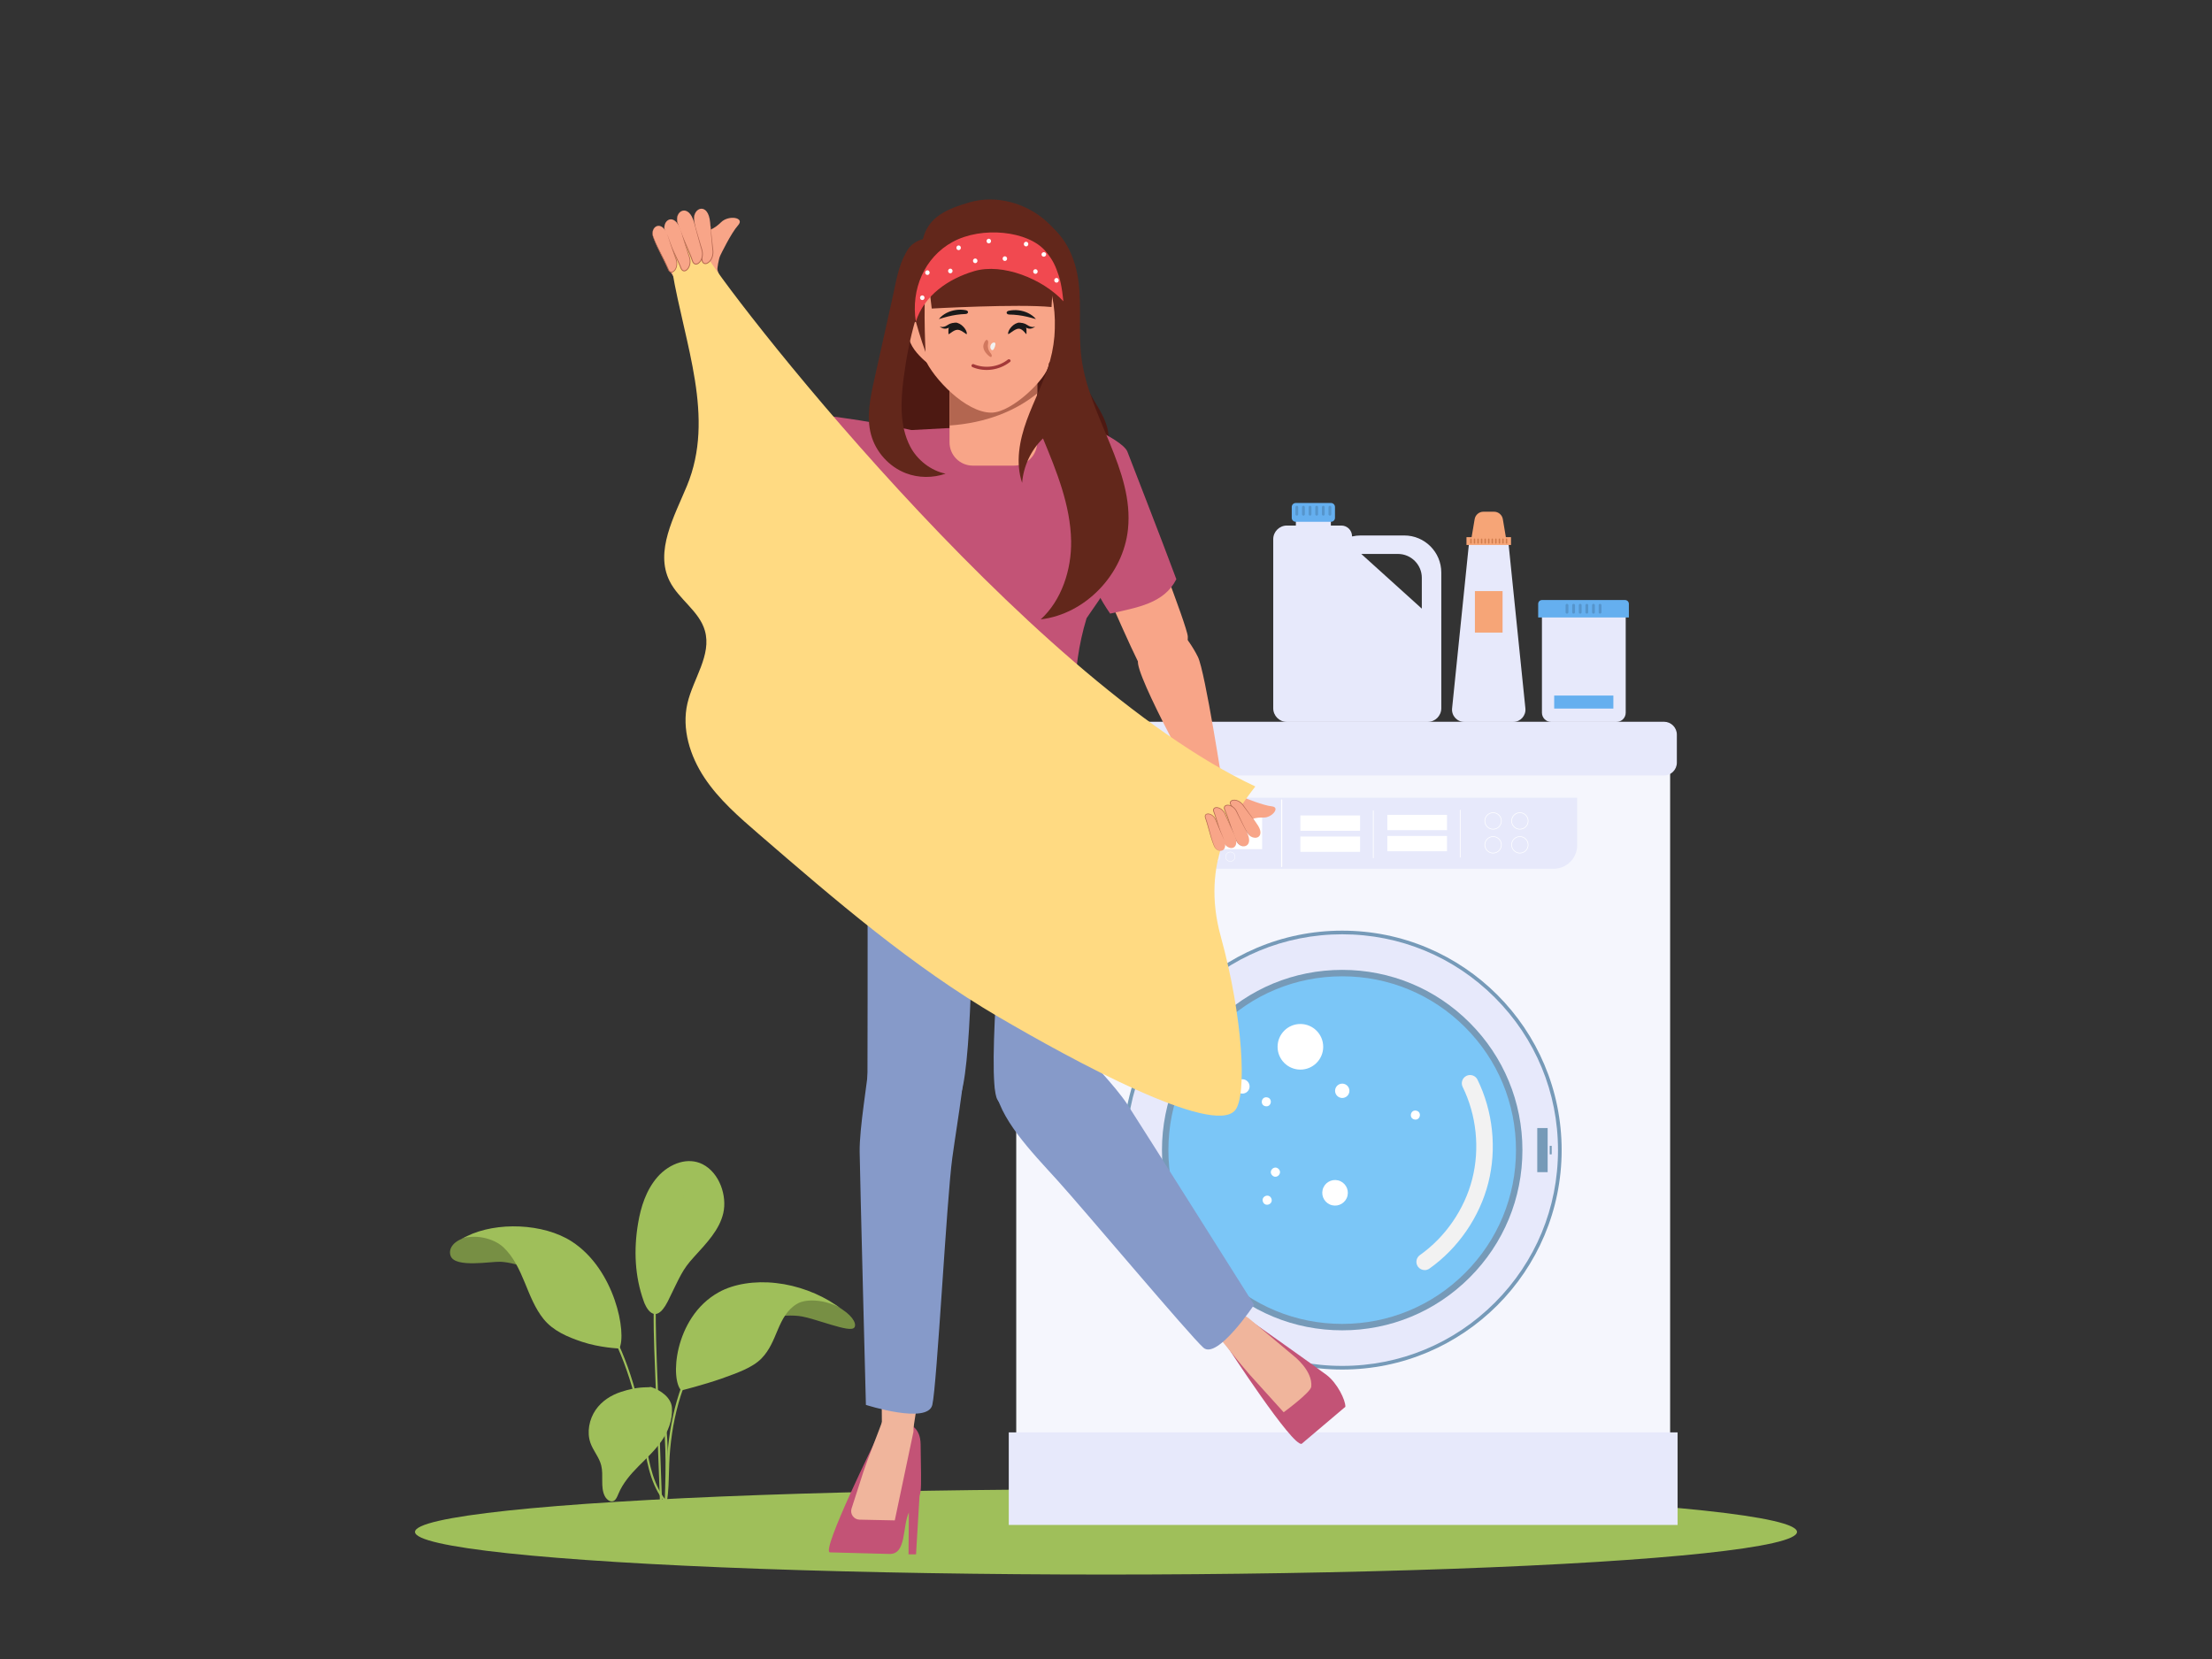 <?xml version="1.0" encoding="utf-8"?>
<!-- Generator: Adobe Illustrator 27.5.0, SVG Export Plug-In . SVG Version: 6.00 Build 0)  -->
<svg version="1.1" id="house_wife_laundry" xmlns="http://www.w3.org/2000/svg" xmlns:xlink="http://www.w3.org/1999/xlink" x="0px"
	 y="0px" viewBox="0 0 4000 3000" style="enable-background:new 0 0 4000 3000;" xml:space="preserve">
<rect x="0" y="0" width="4000" height="3000" fill="#333333" stroke="none"/>
<g>
	<ellipse style="fill:#9FBF5A;" cx="2000" cy="2770.199" rx="1249.546" ry="77.076"/>
	<g>
		<g id="laundry_1_">
			<rect x="1837.682" y="1357.365" style="fill:#F5F6FD;" width="1182.448" height="1376.823"/>
			<g>
				<g>
					<g>
						<circle style="fill:#769AB8;" cx="2427.107" cy="2079.747" r="396.849"/>
						<path style="fill:#E7E9FB;" d="M2427.107,2469.99c-104.238,0-202.237-40.592-275.944-114.299
							c-73.707-73.707-114.299-171.706-114.299-275.943c0-104.238,40.592-202.237,114.299-275.944
							c73.707-73.707,171.707-114.299,275.944-114.299s202.236,40.592,275.944,114.299c73.707,73.707,114.3,171.707,114.3,275.944
							c0,104.237-40.593,202.236-114.3,275.943C2629.343,2429.397,2531.344,2469.99,2427.107,2469.99z"/>
						<g>
							<path style="fill:#769AB8;" d="M2427.107,2405.654c-87.054,0-168.896-33.9-230.452-95.456s-95.456-143.399-95.456-230.451
								c0-87.054,33.9-168.896,95.456-230.452s143.399-95.456,230.452-95.456c87.053,0,168.896,33.9,230.452,95.456
								c61.556,61.556,95.456,143.399,95.456,230.452c0,87.053-33.9,168.896-95.456,230.451
								C2596.002,2371.754,2514.159,2405.654,2427.107,2405.654z"/>
							<path style="fill:#7BC6F7;" d="M2427.107,2394.031c-83.949,0-162.872-32.691-222.233-92.052s-92.052-138.284-92.052-222.232
								c0-83.949,32.691-162.872,92.052-222.233c59.361-59.361,138.284-92.052,222.233-92.052
								c83.948,0,162.871,32.691,222.233,92.052c59.361,59.361,92.052,138.284,92.052,222.233
								c0,83.948-32.691,162.871-92.052,222.232C2589.978,2361.34,2511.055,2394.031,2427.107,2394.031z"/>
							<circle style="fill:#FFFFFF;" cx="2351.525" cy="1892.943" r="41.251"/>
							
								<ellipse transform="matrix(0.23 -0.973 0.973 0.23 -238.675 4010.092)" style="fill:#FFFFFF;" cx="2414.146" cy="2155.836" rx="23.134" ry="23.134"/>
							
								<ellipse transform="matrix(0.23 -0.973 0.973 0.23 -49.225 3880.668)" style="fill:#FFFFFF;" cx="2427.107" cy="1971.433" rx="12.961" ry="12.961"/>
							
								<ellipse transform="matrix(0.23 -0.973 0.973 0.23 -180.583 3698.981)" style="fill:#FFFFFF;" cx="2246.642" cy="1963.579" rx="12.961" ry="12.961"/>
							
								<ellipse transform="matrix(0.16 -0.987 0.987 0.16 -43.241 3934.294)" style="fill:#FFFFFF;" cx="2290.485" cy="1992.559" rx="8.165" ry="8.165"/>
							
								<ellipse transform="matrix(0.924 -0.383 0.383 0.924 -656.377 1041.771)" style="fill:#FFFFFF;" cx="2290.485" cy="2170.805" rx="8.165" ry="8.165"/>
							
								<ellipse transform="matrix(0.707 -0.707 0.707 0.707 -823.153 2251.988)" style="fill:#FFFFFF;" cx="2306.814" cy="2119.628" rx="8.165" ry="8.165"/>
							
								<ellipse transform="matrix(0.23 -0.973 0.973 0.23 9.941 4043.102)" style="fill:#FFFFFF;" cx="2559.306" cy="2015.271" rx="8.165" ry="8.165"/>
							<path style="fill:#F2F2F2;" d="M2576.243,2296.744c-4.688,0-9.302-2.198-12.214-6.317
								c-4.763-6.738-3.162-16.062,3.576-20.826c46.238-32.685,80.76-82.904,94.717-137.781
								c13.957-54.877,7.62-115.488-17.384-166.29c-3.644-7.404-0.596-16.36,6.807-20.004c7.405-3.646,16.359-0.596,20.004,6.807
								c28.096,57.084,35.215,125.189,19.533,186.852c-15.683,61.662-54.474,118.09-106.428,154.817
								C2582.235,2295.854,2579.223,2296.744,2576.243,2296.744z"/>
						</g>
					</g>
					<g>
						<rect x="2779.861" y="2039.866" style="fill:#769AB8;" width="18.767" height="79.762"/>
						<rect x="2802.358" y="2072.075" style="fill:#769AB8;" width="3.61" height="15.343"/>
					</g>
				</g>
			</g>
			<path style="fill:#E7E9FB;" d="M3009.032,1402.359H1848.781c-12.786,0-23.247-10.461-23.247-23.247v-50.693
				c0-12.786,10.461-23.247,23.247-23.247h1160.251c12.786,0,23.247,10.461,23.247,23.247v50.693
				C3032.279,1391.897,3021.818,1402.359,3009.032,1402.359z"/>
			<rect x="1824.184" y="2590.206" style="fill:#E7E9FB;" width="1209.445" height="167.378"/>
			<g>
				<path style="fill:#E7E9FB;" d="M2809.572,1570.977h-770.408c-23.447,0-42.454-19.007-42.454-42.454v-85.958h855.316v85.958
					C2852.025,1551.969,2833.018,1570.977,2809.572,1570.977z"/>
				<g>
					<g>
						<rect x="2351.525" y="1474.629" style="fill:#FFFFFF;" width="107.958" height="27.667"/>
						<rect x="2351.525" y="1512.737" style="fill:#FFFFFF;" width="107.958" height="27.667"/>
					</g>
					<path style="fill:#FFFFFF;" d="M2483.362,1551.765L2483.362,1551.765c-0.385,0-0.7-0.315-0.7-0.7v-84.972
						c0-0.385,0.315-0.7,0.7-0.7l0,0c0.385,0,0.7,0.315,0.7,0.7v84.972C2484.063,1551.45,2483.747,1551.765,2483.362,1551.765z"/>
					<g>
						<rect x="2508.712" y="1473.545" style="fill:#FFFFFF;" width="107.958" height="27.667"/>
						<rect x="2508.712" y="1511.653" style="fill:#FFFFFF;" width="107.958" height="27.667"/>
					</g>
					<path style="fill:#FFFFFF;" d="M2640.55,1550.681L2640.55,1550.681c-0.385,0-0.7-0.315-0.7-0.7v-84.972
						c0-0.385,0.315-0.7,0.7-0.7l0,0c0.385,0,0.7,0.315,0.7,0.7v84.972C2641.25,1550.366,2640.935,1550.681,2640.55,1550.681z"/>
					<path style="fill:#FFFFFF;" d="M2317.666,1568.02L2317.666,1568.02c-0.546,0-0.993-0.447-0.993-0.993v-120.512
						c0-0.546,0.447-0.993,0.993-0.993l0,0c0.546,0,0.993,0.447,0.993,0.993v120.512
						C2318.659,1567.573,2318.212,1568.02,2317.666,1568.02z"/>
					<g>
						<rect x="2084.789" y="1475.286" style="fill:#FFFFFF;" width="197.531" height="60.21"/>
						<g>
							<path style="fill:#FFFFFF;" d="M2142.257,1558.007c-4.868,0-8.828-3.96-8.828-8.828c0-4.869,3.96-8.829,8.828-8.829
								c4.867,0,8.828,3.96,8.828,8.829C2151.085,1554.047,2147.124,1558.007,2142.257,1558.007z M2142.257,1541.016
								c-4.5,0-8.162,3.662-8.162,8.163c0,4.5,3.662,8.161,8.162,8.161s8.162-3.662,8.162-8.161
								C2150.418,1544.678,2146.756,1541.016,2142.257,1541.016z"/>
							<path style="fill:#FFFFFF;" d="M2169.789,1558.007c-4.867,0-8.828-3.96-8.828-8.828c0-4.869,3.96-8.829,8.828-8.829
								s8.828,3.96,8.828,8.829C2178.617,1554.047,2174.656,1558.007,2169.789,1558.007z M2169.789,1541.016
								c-4.5,0-8.161,3.662-8.161,8.163c0,4.5,3.662,8.161,8.161,8.161s8.162-3.662,8.162-8.161
								C2177.95,1544.678,2174.288,1541.016,2169.789,1541.016z"/>
							<path style="fill:#FFFFFF;" d="M2197.321,1558.007c-4.868,0-8.828-3.96-8.828-8.828c0-4.869,3.96-8.829,8.828-8.829
								c4.867,0,8.828,3.96,8.828,8.829C2206.149,1554.047,2202.188,1558.007,2197.321,1558.007z M2197.321,1541.016
								c-4.5,0-8.162,3.662-8.162,8.163c0,4.5,3.662,8.161,8.162,8.161c4.5,0,8.161-3.662,8.161-8.161
								C2205.482,1544.678,2201.821,1541.016,2197.321,1541.016z"/>
							<path style="fill:#FFFFFF;" d="M2224.853,1558.007c-4.868,0-8.828-3.96-8.828-8.828c0-4.869,3.96-8.829,8.828-8.829
								c4.867,0,8.828,3.96,8.828,8.829C2233.681,1554.047,2229.72,1558.007,2224.853,1558.007z M2224.853,1541.016
								c-4.5,0-8.162,3.662-8.162,8.163c0,4.5,3.662,8.161,8.162,8.161s8.162-3.662,8.162-8.161
								C2233.014,1544.678,2229.353,1541.016,2224.853,1541.016z"/>
						</g>
					</g>
					<g>
						<path style="fill:#FFFFFF;" d="M2700.026,1500.055c-8.558,0-15.52-6.963-15.52-15.521s6.963-15.521,15.52-15.521
							c8.558,0,15.521,6.963,15.521,15.521S2708.584,1500.055,2700.026,1500.055z M2700.026,1470.187
							c-7.911,0-14.347,6.436-14.347,14.347c0,7.911,6.436,14.347,14.347,14.347c7.911,0,14.347-6.436,14.347-14.347
							C2714.373,1476.624,2707.937,1470.187,2700.026,1470.187z"/>
						<path style="fill:#FFFFFF;" d="M2748.425,1500.055c-8.558,0-15.521-6.963-15.521-15.521s6.963-15.521,15.521-15.521
							s15.521,6.963,15.521,15.521S2756.983,1500.055,2748.425,1500.055z M2748.425,1470.187c-7.911,0-14.347,6.436-14.347,14.347
							c0,7.911,6.436,14.347,14.347,14.347s14.347-6.436,14.347-14.347C2762.772,1476.624,2756.336,1470.187,2748.425,1470.187z"/>
						<path style="fill:#FFFFFF;" d="M2700.026,1543.252c-8.558,0-15.52-6.963-15.52-15.52c0-8.558,6.963-15.521,15.52-15.521
							c8.558,0,15.521,6.963,15.521,15.521C2715.546,1536.289,2708.584,1543.252,2700.026,1543.252z M2700.026,1513.384
							c-7.911,0-14.347,6.436-14.347,14.347c0,7.911,6.436,14.347,14.347,14.347c7.911,0,14.347-6.436,14.347-14.347
							C2714.373,1519.82,2707.937,1513.384,2700.026,1513.384z"/>
						<path style="fill:#FFFFFF;" d="M2748.425,1543.252c-8.558,0-15.521-6.963-15.521-15.52c0-8.558,6.963-15.521,15.521-15.521
							s15.521,6.963,15.521,15.521C2763.946,1536.289,2756.983,1543.252,2748.425,1543.252z M2748.425,1513.384
							c-7.911,0-14.347,6.436-14.347,14.347c0,7.911,6.436,14.347,14.347,14.347s14.347-6.436,14.347-14.347
							C2762.772,1519.82,2756.336,1513.384,2748.425,1513.384z"/>
					</g>
				</g>
			</g>
		</g>
		<g>
			<path style="fill:#E7E9FB;" d="M2923.138,1305.46h-118.176c-9.197,0-16.652-7.455-16.652-16.652v-188.007h151.48v188.007
				C2939.79,1298.005,2932.334,1305.46,2923.138,1305.46z"/>
			<rect x="2810.468" y="1257.782" style="fill:#65AFEF;" width="107.001" height="23.54"/>
			<g>
				<path style="fill:#65AFEF;" d="M2945.528,1116.558h-164.014v-24.575c0-3.832,3.106-6.938,6.938-6.938h150.137
					c3.832,0,6.938,3.106,6.938,6.938V1116.558z"/>
				<g>
					<path style="fill:#5695CC;" d="M2893.436,1109.709L2893.436,1109.709c-1.389,0-2.526-1.137-2.526-2.526v-12.764
						c0-1.389,1.137-2.526,2.526-2.526l0,0c1.389,0,2.526,1.137,2.526,2.526v12.764
						C2895.962,1108.573,2894.826,1109.709,2893.436,1109.709z"/>
					<path style="fill:#5695CC;" d="M2881.47,1109.709L2881.47,1109.709c-1.389,0-2.526-1.137-2.526-2.526v-12.764
						c0-1.389,1.137-2.526,2.526-2.526l0,0c1.389,0,2.526,1.137,2.526,2.526v12.764
						C2883.996,1108.573,2882.86,1109.709,2881.47,1109.709z"/>
					<path style="fill:#5695CC;" d="M2869.504,1109.709L2869.504,1109.709c-1.389,0-2.526-1.137-2.526-2.526v-12.764
						c0-1.389,1.137-2.526,2.526-2.526l0,0c1.389,0,2.526,1.137,2.526,2.526v12.764
						C2872.03,1108.573,2870.894,1109.709,2869.504,1109.709z"/>
					<path style="fill:#5695CC;" d="M2857.538,1109.709L2857.538,1109.709c-1.389,0-2.526-1.137-2.526-2.526v-12.764
						c0-1.389,1.137-2.526,2.526-2.526l0,0c1.389,0,2.526,1.137,2.526,2.526v12.764
						C2860.064,1108.573,2858.927,1109.709,2857.538,1109.709z"/>
					<path style="fill:#5695CC;" d="M2845.572,1109.709L2845.572,1109.709c-1.389,0-2.526-1.137-2.526-2.526v-12.764
						c0-1.389,1.137-2.526,2.526-2.526l0,0c1.389,0,2.526,1.137,2.526,2.526v12.764
						C2848.098,1108.573,2846.961,1109.709,2845.572,1109.709z"/>
					<path style="fill:#5695CC;" d="M2833.606,1109.709L2833.606,1109.709c-1.389,0-2.526-1.137-2.526-2.526v-12.764
						c0-1.389,1.137-2.526,2.526-2.526l0,0c1.389,0,2.526,1.137,2.526,2.526v12.764
						C2836.132,1108.573,2834.995,1109.709,2833.606,1109.709z"/>
				</g>
			</g>
		</g>
		<g>
			<path style="fill:#E7E9FB;" d="M2736.299,1305.46h-88.364c-13.161,0-23.436-11.38-22.095-24.473l30.777-300.68h71.001
				l30.777,300.68C2759.734,1294.081,2749.46,1305.46,2736.299,1305.46z"/>
			<path style="fill:#F6A577;" d="M2701.675,925.334h-19.116c-7.884,0-14.616,5.691-15.928,13.466l-6.169,36.558h63.311
				l-6.169-36.558C2716.291,931.025,2709.559,925.334,2701.675,925.334z"/>
			<g>
				<rect x="2651.863" y="971.35" style="fill:#F6A577;" width="80.507" height="14.168"/>
				<g>
					<path style="fill:#D17D4D;" d="M2692.117,983.123L2692.117,983.123c-0.731,0-1.33-0.598-1.33-1.33v-6.719
						c0-0.731,0.598-1.33,1.33-1.33l0,0c0.731,0,1.33,0.598,1.33,1.33v6.719C2693.446,982.525,2692.848,983.123,2692.117,983.123z"
						/>
					<path style="fill:#D17D4D;" d="M2685.679,983.123L2685.679,983.123c-0.731,0-1.33-0.598-1.33-1.33v-6.719
						c0-0.731,0.598-1.33,1.33-1.33l0,0c0.731,0,1.33,0.598,1.33,1.33v6.719C2687.008,982.525,2686.41,983.123,2685.679,983.123z"/>
					<path style="fill:#D17D4D;" d="M2679.241,983.123L2679.241,983.123c-0.731,0-1.33-0.598-1.33-1.33v-6.719
						c0-0.731,0.599-1.33,1.33-1.33l0,0c0.731,0,1.33,0.598,1.33,1.33v6.719C2680.571,982.525,2679.972,983.123,2679.241,983.123z"
						/>
					<path style="fill:#D17D4D;" d="M2672.803,983.123L2672.803,983.123c-0.731,0-1.33-0.598-1.33-1.33v-6.719
						c0-0.731,0.598-1.33,1.33-1.33l0,0c0.731,0,1.33,0.598,1.33,1.33v6.719C2674.133,982.525,2673.534,983.123,2672.803,983.123z"
						/>
					<path style="fill:#D17D4D;" d="M2666.365,983.123L2666.365,983.123c-0.731,0-1.33-0.598-1.33-1.33v-6.719
						c0-0.731,0.598-1.33,1.33-1.33l0,0c0.731,0,1.33,0.598,1.33,1.33v6.719C2667.695,982.525,2667.096,983.123,2666.365,983.123z"
						/>
					<path style="fill:#D17D4D;" d="M2724.307,983.123L2724.307,983.123c-0.731,0-1.33-0.598-1.33-1.33v-6.719
						c0-0.731,0.598-1.33,1.33-1.33l0,0c0.731,0,1.33,0.598,1.33,1.33v6.719C2725.636,982.525,2725.038,983.123,2724.307,983.123z"
						/>
					<path style="fill:#D17D4D;" d="M2717.869,983.123L2717.869,983.123c-0.731,0-1.33-0.598-1.33-1.33v-6.719
						c0-0.731,0.598-1.33,1.33-1.33l0,0c0.731,0,1.33,0.598,1.33,1.33v6.719C2719.198,982.525,2718.6,983.123,2717.869,983.123z"/>
					<path style="fill:#D17D4D;" d="M2711.431,983.123L2711.431,983.123c-0.731,0-1.33-0.598-1.33-1.33v-6.719
						c0-0.731,0.598-1.33,1.33-1.33l0,0c0.731,0,1.33,0.598,1.33,1.33v6.719C2712.76,982.525,2712.162,983.123,2711.431,983.123z"/>
					<path style="fill:#D17D4D;" d="M2704.993,983.123L2704.993,983.123c-0.731,0-1.33-0.598-1.33-1.33v-6.719
						c0-0.731,0.598-1.33,1.33-1.33l0,0c0.731,0,1.33,0.598,1.33,1.33v6.719C2706.323,982.525,2705.724,983.123,2704.993,983.123z"
						/>
					<path style="fill:#D17D4D;" d="M2698.555,983.123L2698.555,983.123c-0.731,0-1.33-0.598-1.33-1.33v-6.719
						c0-0.731,0.598-1.33,1.33-1.33l0,0c0.731,0,1.33,0.598,1.33,1.33v6.719C2699.885,982.525,2699.286,983.123,2698.555,983.123z"
						/>
					<path style="fill:#D17D4D;" d="M2659.927,983.123L2659.927,983.123c-0.731,0-1.33-0.598-1.33-1.33v-6.719
						c0-0.731,0.598-1.33,1.33-1.33l0,0c0.731,0,1.33,0.598,1.33,1.33v6.719C2661.257,982.525,2660.658,983.123,2659.927,983.123z"
						/>
				</g>
			</g>
			<rect x="2667.105" y="1068.891" style="fill:#F6A577;" width="50.023" height="75.035"/>
		</g>
		<g>
			<g>
				<path style="fill:#E7E9FB;" d="M2606.315,1035.268c0-36.931-30.046-66.977-66.977-66.977h-78.949
					c-5.188,0-10.232,0.612-15.084,1.734l-0.382-0.345v0c0-10.678-8.656-19.334-19.334-19.334h-98.447
					c-13.658,0-24.73,11.072-24.73,24.73v305.655c0,13.658,11.072,24.73,24.73,24.73h254.444c13.658,0,24.73-11.072,24.73-24.73
					v-165.216l-0.032-0.029c0.008-0.423,0.032-0.842,0.032-1.267V1035.268z M2461.63,1001.709h66.35
					c23.711,0,43.111,19.4,43.111,43.111v55.798L2461.63,1001.709z"/>
			</g>
			<rect x="2343.327" y="922.533" style="fill:#E7E9FB;" width="63.287" height="33.704"/>
			<g>
				<path style="fill:#65AFEF;" d="M2406.847,943.607h-63.752c-3.984,0-7.213-3.229-7.213-7.213v-19.611
					c0-3.984,3.229-7.213,7.213-7.213h63.752c3.984,0,7.213,3.229,7.213,7.213v19.611
					C2414.06,940.377,2410.831,943.607,2406.847,943.607z"/>
				<g>
					<path style="fill:#5695CC;" d="M2404.886,932.438L2404.886,932.438c-1.389,0-2.526-1.137-2.526-2.526v-12.764
						c0-1.389,1.136-2.526,2.526-2.526l0,0c1.389,0,2.526,1.137,2.526,2.526v12.764
						C2407.412,931.302,2406.275,932.438,2404.886,932.438z"/>
					<path style="fill:#5695CC;" d="M2392.92,932.438L2392.92,932.438c-1.389,0-2.526-1.137-2.526-2.526v-12.764
						c0-1.389,1.137-2.526,2.526-2.526l0,0c1.389,0,2.526,1.137,2.526,2.526v12.764
						C2395.446,931.302,2394.31,932.438,2392.92,932.438z"/>
					<path style="fill:#5695CC;" d="M2380.954,932.438L2380.954,932.438c-1.389,0-2.526-1.137-2.526-2.526v-12.764
						c0-1.389,1.137-2.526,2.526-2.526l0,0c1.389,0,2.526,1.137,2.526,2.526v12.764
						C2383.48,931.302,2382.344,932.438,2380.954,932.438z"/>
					<path style="fill:#5695CC;" d="M2368.988,932.438L2368.988,932.438c-1.389,0-2.526-1.137-2.526-2.526v-12.764
						c0-1.389,1.136-2.526,2.526-2.526l0,0c1.389,0,2.526,1.137,2.526,2.526v12.764
						C2371.514,931.302,2370.377,932.438,2368.988,932.438z"/>
					<path style="fill:#5695CC;" d="M2357.022,932.438L2357.022,932.438c-1.389,0-2.526-1.137-2.526-2.526v-12.764
						c0-1.389,1.137-2.526,2.526-2.526l0,0c1.389,0,2.526,1.137,2.526,2.526v12.764
						C2359.548,931.302,2358.411,932.438,2357.022,932.438z"/>
					<path style="fill:#5695CC;" d="M2345.056,932.438L2345.056,932.438c-1.389,0-2.526-1.137-2.526-2.526v-12.764
						c0-1.389,1.137-2.526,2.526-2.526l0,0c1.389,0,2.526,1.137,2.526,2.526v12.764
						C2347.582,931.302,2346.445,932.438,2345.056,932.438z"/>
				</g>
			</g>
		</g>
	</g>
	<g id="woman">
		<path style="fill:#F8A588;" d="M1302.736,461.537c0,0,19.174-39.975,31.958-54.138c12.783-14.163-16.863-19.059-30.594-5.681
			c-13.731,13.378-21.49,14.447-45.027,24.147c-23.538,9.699-54.823,30.081-57.501,40.943c-2.678,10.862,32.47,54.651,41.525,69.725
			c9.055,15.074,43.235,16.67,47.616-0.269C1295.093,519.325,1295.954,475.009,1302.736,461.537z"/>
		<path style="fill:#4D1912;" d="M1719.911,460.362c-73.803,84.189-119.968,194.172-114.213,305.983
			c1.89,36.718,11.914,77.916,43.944,95.968c18.132,10.218,39.916,10.88,60.725,11.288c73.084,1.432,147.05,2.778,218.279-13.646
			c30.471-7.026,64.157-21.07,73.657-50.863c5.759-18.06,0.904-37.919-7.221-55.044c-8.126-17.126-19.408-32.606-27.528-49.735
			c-37.217-78.507,6.577-180.966-37.532-255.818C1917.983,428.063,1743.873,433.029,1719.911,460.362z"/>
		<path style="fill:#F8A588;" d="M2125.299,1213.806c9.008-10.298,23.453-43.752,22.601-62.772s-81.816-225.159-81.816-225.159
			s-94.392,30.024-97.741,70.254c0,0,87.629,203.003,94.956,209.501C2079.64,1220.126,2115.777,1224.691,2125.299,1213.806z"/>
		<path style="fill:#F8A588;" d="M2108.992,1120.116c7.715-1.098,38.907,30.918,57.198,67.763
			c13.249,26.688,45.71,238.973,45.71,238.973s-7.454,31.109-22.632,40.054c0,0-122.576-217.719-131.129-265.442
			C2053.342,1174.699,2101.277,1121.214,2108.992,1120.116z"/>
		<path style="fill:#C35376;" d="M1983.732,778.146c18.086,8.099,50.233,26.035,55.005,38.714
			c4.772,12.678,61.149,156.865,88.476,230.545c-22.375,44.263-71.352,51.094-119.733,62.208
			c-37.004-53.435-52.755-108.758-73.547-170.332l-13.403-155.223C1920.529,784.057,1964.648,769.6,1983.732,778.146z"/>
		<path style="fill:#F8A588;" d="M2250.985,1442.92c0,0,33.564,13.689,49.085,15.251c15.521,1.562,0.248,20.805-15.415,20.239
			c-15.664-0.566-20.951,3.047-40.536,10.094c-19.585,7.047-49.728,11.877-57.314,6.767c-7.586-5.11-10.335-50.936-13.126-65.039
			c-2.791-14.104,17.04-33.837,28.994-25.98C2214.627,1412.108,2239.48,1438.482,2250.985,1442.92z"/>
		<path style="fill:#C35376;" d="M1993.933,956.35c-15.647-16.386-42.433-175.36-42.433-175.36l-148.028-11.55l-176.735,9.381
			c0,0,1.921,161.144-13.725,177.53c-55.961,58.606,7.715,128.165,29.069,161.597c29.471,96.444,21.538,185.643,22.092,274.807
			c48.599,8.377,93.682,12.316,139.3,13.663c45.618-1.347,90.701-5.286,139.3-13.663c0.554-89.163-7.379-178.363,22.092-274.807
			C1986.218,1084.515,2049.894,1014.956,1993.933,956.35z"/>
		<g>
			<g>
				<g>
					<path style="fill:#F8A588;" d="M1759.08,842.002h74.426c23.212,0,42.029-18.817,42.029-42.029V653.491h-158.485v146.482
						C1717.051,823.185,1735.868,842.002,1759.08,842.002z"/>
					<path style="fill:#B36650;" d="M1875.536,653.491v57.974c-39.412,31.895-92.684,53.432-158.485,57.974V653.491H1875.536z"/>
				</g>
			</g>
		</g>
		<g>
			<g>
				<g>
					<path style="fill:#F8A588;" d="M1869.492,663.126c6.791,1.902,14.235,0.468,20.529-2.638
						c6.294-3.106,11.605-7.764,16.605-12.58c13.199-12.713,25.473-28.733,24.537-46.688c-0.313-6.007-2.346-12.233-7.043-16.196
						c-5.593-4.72-14.113-5.292-21.022-2.644c-6.909,2.648-12.346,8.061-16.361,14.09L1869.492,663.126z"/>
					<path style="fill:#F8A588;" d="M1704.433,663.126c-6.791,1.902-14.235,0.468-20.529-2.638
						c-6.294-3.106-11.605-7.764-16.605-12.58c-13.199-12.713-25.473-28.733-24.537-46.688c0.313-6.007,2.346-12.233,7.043-16.196
						c5.593-4.72,14.113-5.292,21.022-2.644c6.909,2.648,12.346,8.061,16.361,14.09L1704.433,663.126z"/>
				</g>
				<path style="fill:#F8A588;" d="M1896.479,660.435c5.225-53.823,19.872-85.205,28.927-116.304
					c6.466-23.299,13.014-63.103-15.26-98.195c-27.939-36.459-98.059-57.168-162.259-39.739
					c-64.655,17.455-114.295,64.859-106.466,106.088c3.954,24.687,21.438,47.654,25.743,73.121
					c3.572,21.172-3.149,42.406,5.021,63.033c15.218,35.49,74.025,97.744,120.344,97.744
					C1830.383,746.183,1892.871,683.921,1896.479,660.435z"/>
			</g>
			<path style="fill:#1A1A1A;" d="M1824.217,561.935c5.847-1.255,11.929-1.496,17.888-0.774c5.959,0.717,11.803,2.411,17.171,5.03
				c5.342,2.647,10.288,6.155,14.013,10.826c-5.747-1.57-11.037-3.133-16.371-4.329c-5.31-1.226-10.582-2.156-15.893-2.811
				c-5.312-0.65-10.657-1.012-16.109-1.096C1819.446,568.659,1818.389,563.225,1824.217,561.935z"/>
			<path style="fill:#1A1A1A;" d="M1746.532,560.966c-5.872-1.138-11.959-1.259-17.901-0.419
				c-5.942,0.835-11.749,2.644-17.059,5.369c-5.284,2.753-10.155,6.358-13.779,11.101c5.712-1.683,10.968-3.35,16.275-4.653
				c5.282-1.331,10.534-2.365,15.83-3.126c5.297-0.755,10.633-1.222,16.082-1.415
				C1751.446,567.594,1752.387,562.14,1746.532,560.966z"/>
			<path style="fill:#F2F2F2;" d="M1798.947,627.277c-0.381,1.132-0.849,2.112-1.38,3.113c-0.548,0.972-1.109,2.047-2.108,2.568
				c-0.948,0.507-2.38,0.149-3.49-1.464c-0.554-0.792-0.948-1.863-1.105-3.09c-0.133-1.22-0.01-2.588,0.449-3.914
				c0.473-1.321,1.232-2.457,2.096-3.313c0.887-0.846,1.86-1.418,2.781-1.671c1.864-0.527,3.192,0.122,3.608,1.128
				c0.446,1.049,0.208,2.242,0.025,3.347C1799.609,625.097,1799.359,626.157,1798.947,627.277z"/>
			<path style="fill:#D1785E;" d="M1787.184,631.093c-0.179-0.771-0.332-1.461-0.453-2.077c-0.109-0.617-0.211-1.155-0.287-1.699
				c-0.07-0.56-0.111-1.19-0.086-1.911c0.022-0.718,0.107-1.512,0.209-2.323c0.21-1.626,0.461-3.297,0.375-4.711
				c-0.074-1.417-0.473-2.581-1.278-3.292c-0.805-0.706-1.587-0.692-2.442-0.104c-0.849,0.592-1.804,1.769-2.779,3.492
				c-0.951,1.712-1.967,4.078-2.226,6.92c-0.134,1.408-0.015,2.915,0.301,4.314c0.308,1.414,0.827,2.744,1.428,4.01
				c0.603,1.268,1.305,2.392,2.035,3.425c0.735,1.036,1.517,1.957,2.262,2.76c1.509,1.62,2.935,2.871,4.123,3.806
				c2.4,1.85,3.837,2.523,4.627,1.242c0.74-1.201,0.669-2.678-0.626-4.818c-0.631-1.071-1.569-2.31-2.598-3.8
				c-0.508-0.745-1.036-1.556-1.5-2.432C1787.824,633.038,1787.43,632.084,1787.184,631.093z"/>
			<g>
				<path style="fill:#1A1A1A;" d="M1822.869,603.315c0-7.889,11.177-19.751,20.03-19.75l0,0c7.379,0.041,13.384,6.111,13.343,13.49
					l-0.042,6.407c-0.02,3.684-5.71-9.104-14.026-9.071C1833.834,594.424,1822.869,607.265,1822.869,603.315z"/>
				<path style="fill:#1A1A1A;" d="M1839.765,584.02c0,0,9.67-2.036,18.059,3.792c8.389,5.828,14.238,2.62,14.238,2.62
					s-6.947,6.675-15.354,2.691s-12.468-2.248-12.468-2.248L1839.765,584.02z"/>
			</g>
			<g>
				<path style="fill:#1A1A1A;" d="M1748.388,603.315c0-7.889-11.177-19.751-20.03-19.75h0c-7.379,0.041-13.384,6.111-13.343,13.49
					l0.042,6.407c0.02,3.653,8.4-7.186,16.645-7.123C1740.11,596.405,1748.388,607.298,1748.388,603.315z"/>
				<path style="fill:#1A1A1A;" d="M1731.491,584.02c0,0-9.67-2.036-18.059,3.792c-8.389,5.828-14.238,2.62-14.238,2.62
					s6.947,6.675,15.353,2.691c8.406-3.983,12.468-2.248,12.468-2.248L1731.491,584.02z"/>
			</g>
			<path style="fill:#A33939;" d="M1758.855,664.031c22.309,9.34,48.841,5.275,67.709-9.663c2.913-2.306-1.199-6.369-4.085-4.085
				c-17.332,13.723-41.808,16.669-62.088,8.178c-1.45-0.607-3.162,0.655-3.553,2.017
				C1756.361,662.137,1757.423,663.432,1758.855,664.031L1758.855,664.031z"/>
			<path style="fill:#62271B;" d="M1908.908,508.332c-0.211-3.306-0.508-5.376-0.907-5.864c-3.719-4.547-6.507,52.745-6.507,52.745
				c-60.494-5.996-216.607,2.728-216.607,2.728l-6.74-56.155c-10.459,12.277-4.53,134.772-4.53,134.772
				c-15.469-42.166-35.699-116.344-38.586-159.765c-1.632-24.54,18.031-41.206,33.838-44.207
				c9.512-40.315,43.36-54.754,84.335-66.702c47.761-13.927,101.959,1.044,138.646,34.041
				c36.687,32.997,56.664,69.742,47.242,117.575c-9.836,49.939-5.841,90.205-32.569,131.353
				C1906.523,648.853,1910.664,535.829,1908.908,508.332z"/>
			<path style="fill:#62271B;" d="M1854.649,429.824c48.081,61.405,65.06,146.487,44.295,221.958
				c-10.259,37.287-28.909,71.602-42.146,107.916c-13.236,36.314-20.912,76.894-8.458,113.491
				c2.346-30.236,16.05-59.429,37.728-80.375c24.656,59.523,49.705,120.848,50.854,185.377
				c0.931,52.249-17.476,107.667-54.97,141.84c81.063-9.642,149.371-81.489,157.801-163.15
				c11.054-107.084-69.775-201.992-83.986-308.694c-6.031-45.279,0.176-91.493-5.206-136.856
				c-5.382-45.363-26.309-93.323-67.777-111.406L1854.649,429.824z"/>
		</g>
		<g>
			<path style="fill:#F8A588;" d="M1288.891,776.247c8.441-10.768,38.62-31.189,57.466-33.893
				c18.846-2.704,236.455,38.461,236.455,38.461s-11.924,98.331-50.826,109.113c0,0-208.53-24.779-226.336-46.928
				C1284.258,816.39,1279.969,787.629,1288.891,776.247z"/>
			<path style="fill:#C35376;" d="M1693.58,816.077c-1.367-19.77-25.764-34.416-39.047-37.076
				c-14.505-2.905-109.428-24.192-198.383-30.729c-34.071,36.042-38.549,103.947-32.622,153.233
				c59.462,15.831,145.32,41.024,211.407,63.961C1634.935,965.465,1694.963,836.078,1693.58,816.077z"/>
			<path style="fill:#F8A588;" d="M1360.446,839.731c7.197-2.988,21.606-65.287,18.649-98.366
				c-2.957-33.079-83.896-259.168-83.896-259.168s-37.996-11.06-53.874,4.396c0,0,26.798,301.968,40.584,329.346
				C1309.593,870.911,1353.249,842.719,1360.446,839.731z"/>
		</g>
		<path style="fill:#62271B;" d="M1696.795,478.79c-35.577,62.514-53.517,133.694-62.757,205.027
			c-5.409,41.759-7.491,86.377,11.939,123.734c12.729,24.474,37.704,43.831,64.015,48.996c-23.1,8.026-49.061,7.956-71.92-0.83
			c-30.397-11.684-54.545-38.49-63.004-69.938c-8.66-32.195-1.434-66.276,5.807-98.819c11.214-50.398,22.428-100.795,33.642-151.193
			c6.854-30.801,11.449-66.61,33.25-91.636C1658.425,431.9,1696.795,478.79,1696.795,478.79z"/>
		<g>
			<path style="fill:#F0B59C;" d="M1592.837,2392.052c1.208,96.101,2.319,192.524,1.791,215.291l52.911,2.36
				c9.87-65.319,22.713-143.112,35.717-217.651H1592.837z"/>
			<g>
				<path style="fill:#C35376;" d="M1664.781,2611.673c-0.342-28.994-18.795-35.031-18.795-35.031l-60.693,23.812
					c0,0-99.997,202.169-84.922,206.699l108.023,2.894c31.121,0.685,23.059-48.756,35.099-74.965l-0.567,75.65h13.546l6.315-105.376
					c1.03-3.703,1.743-6.86,2.025-9.212C1666.305,2683.705,1665.239,2650.421,1664.781,2611.673z"/>
				<path style="fill:#F0B59C;" d="M1595.187,2570.903c-5.302,14.85-28.001,72.231-33.841,90.464
					c-4.527,14.132-14.753,45.819-21.435,66.511c-3.145,9.739,3.904,19.77,14.131,20.128l64.021,1.349l33.731-160.165
					c0.579-4.731,0.928-29.092-9.271-35.168C1632.323,2547.946,1600.489,2556.054,1595.187,2570.903z"/>
			</g>
		</g>
		<g>
			<path style="fill:#F0B59C;" d="M2162.152,2269.661l-54.503,46.155c50.801,53.937,101.06,108.069,117.405,125.036l42.06-32.525
				C2225.617,2367.723,2191.582,2319.258,2162.152,2269.661z"/>
			<g>
				<path style="fill:#C35376;" d="M2259.838,2387.14c0,0,120.233,84.886,139.323,99.453c19.09,14.567,34.175,45.396,33.672,57.347
					l-78.918,66.83c-15.896,7.058-135.576-177.305-135.576-177.305L2259.838,2387.14z"/>
				<path style="fill:#F0B59C;" d="M2197.241,2409.57c10.35,12.221,48.656,60.876,61.874,75.449
					c15.874,17.5,62.156,68.797,62.156,68.797s48.917-35.871,49.93-46.197c2.877-29.328-32.121-56.033-32.121-56.033l-80.913-67.768
					c-4.144-3.176-27.494-17.831-41.168-14.838S2186.891,2397.348,2197.241,2409.57z"/>
			</g>
		</g>
		<path style="fill:#869AC9;" d="M1657.064,1326.195c0,0-89.128,250.31-88.425,291.839c0.703,41.529,0,340.165,0,340.165
			s118.565,98.453,164.75,29.728c24.879-37.02,25.184-349.71,25.184-349.71l73.277-33.118l-14.261-263.293L1657.064,1326.195z"/>
		<path style="fill:#869AC9;" d="M1565.833,2540.497c0,0,111.638,35.797,120.089,0c8.451-35.796,25.961-372.621,36.105-446.403
			c10.144-73.783,27.585-168.081,21.619-201.853c-5.966-33.771-167.225-26.184-171.116,19.887
			c-3.891,46.071-18.563,126.282-17.989,171.028C1555.116,2127.901,1565.833,2540.497,1565.833,2540.497z"/>
		<path style="fill:#869AC9;" d="M1949.19,1326.195c0,0,62.95,250.748,57.893,292.277c-5.057,41.529-35.662,340.165-35.662,340.165
			s-128.886,98.453-167.867,29.728c-20.998-37.02,14.035-396.776,14.035-396.776l-56.683,0.438l8.037-253.039L1949.19,1326.195z"/>
		<path style="fill:#869AC9;" d="M2267.802,2359.462c0,0-66.603,99.907-91.644,77.606c-25.041-22.3-218.471-252.551-264.532-303.216
			c-46.062-50.666-107.102-113.101-112.495-170.477c-4.583-48.75,110.308-120.123,137.205-86.908
			c26.897,33.216,79.753,85.94,102.554,121.013C2061.691,2032.553,2267.802,2359.462,2267.802,2359.462z"/>
		<path style="fill:#6C7ABD;" d="M1956.103,1354.277l-4.021-44.713c0,0-83.787,6.056-156.819,6.056
			c-73.032,0-136.753-12.564-136.753-12.564l-9.047,44.737c0,0,82.078,13.833,144.263,13.833S1956.103,1354.277,1956.103,1354.277z"
			/>
		<path style="fill:#FFDA82;" d="M1215.669,490.282c22.455,132.62,78.05,264.22,26.466,388.443
			c-23.141,55.728-58.214,117.934-31.33,171.956c16.476,33.108,53.629,54.18,63.833,89.726
			c12.653,44.08-21.168,86.794-31.534,131.468c-10.706,46.14,4.622,95.24,30.846,134.683c26.224,39.443,62.531,70.927,98.375,101.89
			c137.728,118.976,276.443,238.664,433.515,330.603c132.809,77.737,388.656,217.131,427.885,168.377
			c21.368-26.557,14.174-167.487-26.175-313.908c-37.473-135.985,25.801-224.163,62.484-271.34
			c-417.046-195.23-969.463-911.277-997.086-967.708C1245.325,398.041,1201.034,403.846,1215.669,490.282z"/>
		<g>
			<path style="fill:#F8A588;" d="M2247.609,1455.751c0,0,5.827,8.424,24.523,33.068c18.696,24.644-3.713,33.614-14.529,19.403
				c-10.816-14.212-23.736-41.086-31.22-51.733C2218.899,1445.841,2237.468,1441.825,2247.609,1455.751z"/>
			<path style="fill:#B36650;" d="M2266.654,1514.548c-2.947-0.861-5.552-2.638-7.587-4.878c-1.034-1.107-1.858-2.399-2.75-3.64
				c-0.889-1.24-1.694-2.542-2.545-3.809c-3.309-5.136-6.365-10.435-9.353-15.772l-8.919-16.052
				c-1.501-2.671-3.003-5.342-4.577-7.98c-0.774-1.325-1.592-2.629-2.409-3.934c-0.825-1.3-1.784-2.569-2.424-3.809
				c-0.343-0.631-0.549-1.301-0.698-1.967c-0.095-0.669-0.082-1.336,0.101-1.956c0.4-1.23,1.494-2.175,2.806-2.671
				c2.66-1.018,5.789-0.677,8.564,0.245c2.813,0.937,5.379,2.579,7.534,4.637c1.1,1.015,2.033,2.183,2.929,3.38l2.713,3.715
				c7.283,9.854,14.762,19.55,22.378,29.142l-10.785-14.868c-3.61-4.943-7.209-9.895-10.746-14.886l-2.627-3.756
				c-0.918-1.263-1.904-2.5-3.048-3.573c-2.253-2.179-4.952-3.938-7.949-4.96c-2.97-0.993-6.304-1.438-9.436-0.283
				c-1.532,0.562-3.03,1.751-3.599,3.473c-0.262,0.852-0.281,1.742-0.161,2.587c0.173,0.827,0.424,1.634,0.811,2.35
				c0.783,1.472,1.705,2.642,2.523,3.92c0.815,1.285,1.633,2.568,2.412,3.881c1.58,2.61,3.097,5.265,4.613,7.921
				c3.03,5.315,5.976,10.685,9.091,15.962c3.103,5.283,6.266,10.539,9.704,15.622c0.897,1.246,1.747,2.523,2.682,3.741
				c0.934,1.213,1.806,2.487,2.903,3.587C2260.945,1512.139,2263.668,1513.829,2266.654,1514.548z"/>
		</g>
		<g>
			<path style="fill:#F8A588;" d="M2236.214,1467.536c0,0,4.242,9.334,18.298,36.908s-10.016,32.853-18.156,16.946
				c-8.14-15.907-16.007-44.76-21.487-56.577C2209.389,1452.997,2228.695,1452.024,2236.214,1467.536z"/>
			<path style="fill:#B36650;" d="M2252.624,1529.722c-3.204,1.039-6.728,0.328-9.542-1.342c-2.853-1.679-5.033-4.311-6.482-7.246
				c-2.906-5.979-5.294-12.206-7.521-18.482c-2.21-6.285-4.36-12.595-6.491-18.918c-2.178-6.31-4.227-12.661-6.941-18.833
				c-0.677-1.474-1.208-2.982-1.036-4.461c0.082-0.724,0.325-1.409,0.752-1.976c0.435-0.562,1.041-0.994,1.719-1.3
				c1.365-0.63,3.003-0.692,4.563-0.513c1.574,0.211,3.122,0.703,4.573,1.398c2.911,1.392,5.418,3.593,7.339,6.205
				c0.984,1.308,1.754,2.718,2.46,4.216l2.196,4.504c2.96,5.984,5.985,11.931,9.037,17.865l4.647,8.864l2.337,4.425
				c0.754,1.484,1.457,2.994,2.19,4.495c-0.669-1.525-1.313-3.069-2.008-4.588l-2.199-4.495l-4.373-9
				c-2.93-5.992-5.85-11.989-8.691-18.02l-2.105-4.531c-0.694-1.525-1.528-3.061-2.543-4.427c-2.007-2.764-4.643-5.116-7.75-6.627
				c-1.551-0.753-3.215-1.298-4.947-1.541c-1.724-0.204-3.561-0.172-5.256,0.584c-0.838,0.371-1.636,0.923-2.231,1.683
				c-0.588,0.765-0.925,1.7-1.032,2.627c-0.224,1.879,0.427,3.643,1.122,5.176c2.698,6.031,4.797,12.387,7.007,18.669
				c2.187,6.3,4.312,12.63,6.682,18.876c2.352,6.25,4.856,12.462,7.907,18.426c1.585,2.983,3.92,5.627,6.894,7.256
				C2245.834,1530.329,2249.467,1530.905,2252.624,1529.722z"/>
		</g>
		<g>
			<path style="fill:#F8A588;" d="M2215.487,1472.323c0,0,3.779,9.223,16.401,36.548c12.622,27.325-10.548,31.171-17.859,15.406
				c-7.312-15.765-13.979-44.003-18.868-55.685S2208.757,1456.972,2215.487,1472.323z"/>
			<path style="fill:#B36650;" d="M2221.309,1532.181c-2.621-1.434-4.726-3.666-6.192-6.22c-0.752-1.268-1.265-2.668-1.853-4.034
				c-0.586-1.364-1.079-2.77-1.623-4.151c-2.072-5.573-3.871-11.247-5.595-16.943l-5.125-17.117
				c-0.869-2.852-1.739-5.704-2.683-8.54c-0.459-1.421-0.964-2.831-1.468-4.242c-0.513-1.408-1.159-2.814-1.509-4.126
				c-0.194-0.672-0.25-1.351-0.253-2.015c0.05-0.656,0.201-1.286,0.504-1.838c0.637-1.086,1.874-1.755,3.225-1.952
				c2.74-0.412,5.643,0.565,8.087,2.021c2.478,1.478,4.574,3.575,6.192,5.98c0.834,1.194,1.476,2.499,2.078,3.823l1.803,4.097
				c4.864,10.885,9.947,21.663,15.182,32.369l-7.145-16.383c-2.399-5.452-4.786-10.909-7.104-16.392l-1.713-4.118
				c-0.609-1.392-1.288-2.773-2.15-4.032c-1.686-2.542-3.884-4.777-6.519-6.374c-2.615-1.564-5.691-2.683-8.909-2.24
				c-1.573,0.214-3.245,1.032-4.145,2.549c-0.427,0.755-0.631,1.596-0.693,2.425c-0.009,0.822,0.062,1.641,0.28,2.403
				c0.437,1.562,1.069,2.866,1.579,4.252c0.506,1.391,1.016,2.782,1.481,4.192c0.957,2.81,1.844,5.651,2.73,8.491
				c1.77,5.684,3.448,11.403,5.307,17.068c1.845,5.669,3.754,11.325,5.96,16.873c0.593,1.371,1.133,2.762,1.768,4.115
				c0.634,1.348,1.197,2.741,2.01,4.015C2216.387,1528.698,2218.622,1530.873,2221.309,1532.181z"/>
		</g>
		<g>
			<path style="fill:#F8A588;" d="M2198.491,1482.776c0,0,3.209,8.415,14.028,33.357c10.819,24.942-10.574,28.257-16.843,13.866
				c-6.269-14.39-11.591-40.116-15.751-50.775S2192.745,1468.765,2198.491,1482.776z"/>
			<path style="fill:#B36650;" d="M2209.484,1538.191c-2.866,0.736-5.917-0.08-8.293-1.697c-2.41-1.628-4.177-4.054-5.287-6.706
				c-2.221-5.401-3.975-10.99-5.585-16.615c-1.594-5.631-3.135-11.28-4.658-16.94c-1.566-5.651-3.015-11.331-5.057-16.89
				c-0.513-1.33-0.896-2.681-0.665-3.968c0.111-0.63,0.362-1.217,0.767-1.692c0.412-0.469,0.967-0.814,1.578-1.045
				c1.231-0.478,2.671-0.443,4.029-0.2c1.369,0.271,2.698,0.787,3.933,1.475c2.476,1.379,4.554,3.446,6.096,5.841
				c0.791,1.2,1.389,2.479,1.927,3.831l1.679,4.069c2.269,5.408,4.596,10.787,6.948,16.156l3.591,8.025l1.808,4.007
				c0.58,1.343,1.114,2.705,1.675,4.06c-0.504-1.374-0.983-2.762-1.51-4.132l-1.683-4.061l-3.343-8.129
				c-2.242-5.413-4.474-10.83-6.636-16.273l-1.598-4.088c-0.526-1.375-1.173-2.767-1.988-4.021
				c-1.609-2.533-3.792-4.739-6.434-6.233c-1.318-0.745-2.748-1.314-4.253-1.621c-1.5-0.273-3.113-0.345-4.64,0.225
				c-0.755,0.279-1.485,0.72-2.048,1.354c-0.557,0.639-0.904,1.44-1.049,2.247c-0.299,1.635,0.176,3.217,0.701,4.599
				c2.036,5.435,3.53,11.122,5.125,16.75c1.573,5.643,3.091,11.308,4.828,16.914c1.721,5.607,3.578,11.19,5.927,16.586
				c1.227,2.702,3.13,5.147,5.648,6.738C2203.498,1538.353,2206.652,1539.056,2209.484,1538.191z"/>
		</g>
		<g>
			<g>
				<path style="fill:#F8A588;" d="M1289.137,452.682c0,0-1.638-12.421-4.936-50.111c-3.297-37.69-30.974-27.414-29.104-5.651
					c1.871,21.763,12.235,56.731,14.198,72.527C1271.257,485.243,1291.385,473.632,1289.137,452.682z"/>
				<path style="fill:#B36650;" d="M1258.103,383.752c-1.963,3.201-2.865,6.951-2.869,10.652c-0.028,1.853,0.287,3.701,0.498,5.557
					c0.213,1.854,0.553,3.695,0.823,5.542c1.22,7.373,2.802,14.686,4.479,21.976l5.1,21.873c0.833,3.654,1.666,7.309,2.407,10.991
					c0.387,1.837,0.716,3.69,1.049,5.544c0.32,1.857,0.493,3.794,0.932,5.443c0.207,0.854,0.57,1.63,0.982,2.356
					c0.464,0.685,1.023,1.277,1.698,1.69c1.373,0.786,3.14,0.745,4.737,0.115c3.247-1.262,5.803-4.141,7.56-7.256
					c1.78-3.16,2.756-6.756,3.019-10.39c0.164-1.824,0.049-3.648-0.121-5.469l-0.593-5.595c-1.493-14.912-2.679-29.843-3.656-44.791
					l2.438,22.333c0.788,7.445,1.593,14.889,2.488,22.318l0.704,5.562c0.206,1.899,0.328,3.829,0.173,5.742
					c-0.252,3.826-1.253,7.636-3.13,11.025c-1.876,3.34-4.532,6.481-8.319,8.007c-1.85,0.749-4.184,0.901-6.114-0.192
					c-0.938-0.557-1.685-1.348-2.271-2.212c-0.523-0.891-0.958-1.828-1.195-2.796c-0.499-1.977-0.625-3.794-0.933-5.625
					c-0.317-1.834-0.629-3.669-1.002-5.498c-0.711-3.663-1.518-7.315-2.325-10.967c-1.62-7.305-3.36-14.592-4.871-21.934
					c-1.528-7.337-2.978-14.698-4.037-22.128c-0.21-1.866-0.489-3.721-0.641-5.593c-0.15-1.866-0.406-3.737-0.316-5.635
					C1254.908,390.625,1255.988,386.856,1258.103,383.752z"/>
			</g>
			<g>
				<path style="fill:#F8A588;" d="M1269.13,451.36c0,0-3.823-11.943-13.731-48.478c-9.909-36.535-36.061-21.547-30.373-0.445
					s22.257,53.713,26.996,68.923C1256.761,486.569,1275.057,471.594,1269.13,451.36z"/>
				<path style="fill:#B36650;" d="M1232.925,381.525c-3.757,1.689-6.366,5.229-7.546,9.053c-1.207,3.865-1.021,8.041,0.077,11.89
					c2.278,7.805,5.228,15.41,8.365,22.927c3.159,7.511,6.394,14.996,9.656,22.476c3.209,7.508,6.568,14.946,9.178,22.769
					c0.597,1.893,1.355,3.695,2.726,4.893c0.668,0.589,1.452,1.009,2.305,1.173c0.856,0.152,1.76,0.046,2.626-0.234
					c1.754-0.55,3.29-1.839,4.557-3.284c1.253-1.484,2.251-3.201,2.996-5.022c1.495-3.652,1.959-7.706,1.554-11.652
					c-0.183-1.993-0.643-3.904-1.233-5.842l-1.71-5.885c-2.232-7.854-4.375-15.729-6.483-23.613l-3.069-11.851l-1.516-5.93
					c-0.536-1.965-1.139-3.91-1.707-5.872c0.646,1.932,1.332,3.859,1.949,5.807l1.699,5.879l3.429,11.749
					c2.266,7.837,4.546,15.67,6.924,23.469l1.814,5.835c0.623,1.952,1.129,4.029,1.332,6.102c0.451,4.154-0.006,8.45-1.581,12.372
					c-0.787,1.956-1.847,3.817-3.218,5.46c-1.394,1.601-3.086,3.081-5.243,3.788c-1.064,0.352-2.241,0.508-3.404,0.307
					c-1.161-0.21-2.235-0.781-3.094-1.533c-1.746-1.519-2.605-3.653-3.234-5.612c-2.509-7.682-5.827-15.166-8.983-22.675
					c-3.193-7.506-6.466-14.988-9.449-22.595c-3.001-7.596-5.834-15.282-7.968-23.194c-1.014-4.005-1.069-8.319,0.288-12.238
					C1226.273,386.551,1229.092,383.045,1232.925,381.525z"/>
			</g>
			<g>
				<path style="fill:#F8A588;" d="M1246.414,464.046c0,0-4.151-11.463-15.155-46.594c-11.004-35.131-35.162-19.586-28.839,0.707
					c6.322,20.293,23.474,51.361,28.638,65.964C1236.22,498.725,1252.924,483.487,1246.414,464.046z"/>
				<path style="fill:#B36650;" d="M1202.526,405.017c-1.197,3.452-1.272,7.204-0.502,10.723c0.36,1.767,1.045,3.457,1.634,5.177
					c0.589,1.718,1.297,3.397,1.939,5.095c2.699,6.752,5.73,13.372,8.845,19.951l9.415,19.723c1.555,3.298,3.109,6.598,4.583,9.944
					c0.752,1.664,1.451,3.358,2.154,5.05c0.692,1.698,1.261,3.503,2.022,4.978c0.375,0.768,0.883,1.43,1.426,2.034
					c0.584,0.554,1.239,1,1.966,1.251c1.469,0.46,3.14,0.052,4.526-0.88c2.822-1.878,4.65-5.147,5.67-8.474
					c1.032-3.374,1.209-6.996,0.7-10.505c-0.225-1.767-0.715-3.477-1.257-5.172l-1.731-5.193
					c-4.532-13.861-8.778-27.803-12.827-41.805l6.981,20.716c2.304,6.911,4.623,13.817,7.025,20.69l1.83,5.139
					c0.592,1.762,1.111,3.571,1.363,5.421c0.559,3.688,0.404,7.519-0.673,11.132c-1.085,3.565-2.953,7.106-6.234,9.347
					c-1.602,1.098-3.789,1.73-5.851,1.094c-1.008-0.333-1.883-0.929-2.62-1.628c-0.683-0.738-1.292-1.538-1.72-2.408
					c-0.887-1.775-1.386-3.476-2.061-5.151c-0.684-1.677-1.364-3.355-2.101-5.016c-1.441-3.333-2.97-6.635-4.5-9.938
					c-3.065-6.604-6.241-13.166-9.209-19.828c-2.984-6.653-5.899-13.347-8.457-20.187c-0.589-1.73-1.242-3.434-1.778-5.182
					c-0.532-1.742-1.166-3.467-1.477-5.29C1200.925,412.216,1201.164,408.409,1202.526,405.017z"/>
			</g>
			<g>
				<path style="fill:#F8A588;" d="M1222.426,468.533c0,0-4.003-10.263-14.685-41.753c-10.681-31.49-32.792-16.923-26.653,1.268
					c6.138,18.19,22.445,45.877,27.43,58.953C1213.502,500.077,1228.726,485.95,1222.426,468.533z"/>
				<path style="fill:#B36650;" d="M1186.872,409.282c-3.202,1.686-5.296,4.932-6.122,8.349c-0.847,3.454-0.456,7.105,0.717,10.42
					c2.423,6.719,5.424,13.225,8.585,19.645c3.18,6.413,6.424,12.798,9.693,19.179c3.223,6.407,6.574,12.746,9.29,19.461
					c0.627,1.627,1.39,3.166,2.657,4.142c0.618,0.48,1.328,0.805,2.085,0.903c0.759,0.087,1.545-0.056,2.289-0.349
					c1.508-0.578,2.784-1.792,3.816-3.127c1.018-1.37,1.799-2.93,2.353-4.567c1.111-3.284,1.297-6.863,0.727-10.3
					c-0.269-1.738-0.776-3.388-1.4-5.055l-1.82-5.066c-2.386-6.764-4.694-13.551-6.973-20.348l-3.337-10.222l-1.653-5.116
					c-0.577-1.693-1.212-3.366-1.817-5.055c0.672,1.659,1.378,3.311,2.026,4.985l1.81,5.062l3.647,10.113
					c2.414,6.747,4.841,13.49,7.352,20.198l1.909,5.017c0.653,1.678,1.209,3.471,1.5,5.277c0.622,3.617,0.456,7.409-0.711,10.933
					c-0.583,1.758-1.411,3.447-2.523,4.962c-1.135,1.48-2.537,2.87-4.39,3.607c-0.914,0.367-1.937,0.568-2.968,0.455
					c-1.03-0.121-2.002-0.563-2.796-1.175c-1.614-1.237-2.483-3.06-3.142-4.744c-2.619-6.598-5.936-12.978-9.114-19.389
					c-3.209-6.406-6.487-12.787-9.517-19.294c-3.046-6.496-5.949-13.08-8.251-19.9c-1.107-3.456-1.391-7.236-0.415-10.746
					C1181.314,414.052,1183.594,410.824,1186.872,409.282z"/>
			</g>
		</g>
		<g>
			<path style="fill:#F14950;" d="M1922.868,544.779c-36.896-40.224-109.832-69.689-161.208-54.492
				c-46.576,13.777-90.447,43.59-105.521,91.385c-9.259-58.608,15.698-116.371,66.335-144.105
				c53.034-29.046,137.195-20.218,168.351,16.874c13.34,15.881,17.683,26.054,23.725,44.004
				C1920.529,516.211,1922.868,544.779,1922.868,544.779z"/>
			<g>
				<path style="fill:#FFFFFF;" d="M1737.56,448.072c0,2.33-1.813,4.219-4.05,4.219c-2.237,0-4.05-1.889-4.05-4.219
					c0-2.33,1.813-4.218,4.05-4.218C1735.747,443.853,1737.56,445.742,1737.56,448.072z"/>
				<path style="fill:#FFFFFF;" d="M1671.814,538.396c0,2.33-1.813,4.219-4.05,4.219s-4.049-1.889-4.049-4.219
					c0-2.33,1.813-4.218,4.049-4.218S1671.814,536.066,1671.814,538.396z"/>
				<path style="fill:#FFFFFF;" d="M1792.11,435.913c0,2.33-1.813,4.218-4.049,4.218c-2.237,0-4.05-1.889-4.05-4.218
					c0-2.33,1.813-4.219,4.05-4.219C1790.297,431.694,1792.11,433.583,1792.11,435.913z"/>
				<path style="fill:#FFFFFF;" d="M1859.523,441.372c0,2.33-1.813,4.218-4.05,4.218c-2.237,0-4.05-1.889-4.05-4.218
					s1.813-4.218,4.05-4.218C1857.71,437.154,1859.523,439.042,1859.523,441.372z"/>
				<path style="fill:#FFFFFF;" d="M1876.436,491.001c0,2.33-1.813,4.218-4.05,4.218c-2.236,0-4.049-1.889-4.049-4.218
					s1.813-4.218,4.049-4.218C1874.623,486.782,1876.436,488.671,1876.436,491.001z"/>
				<path style="fill:#FFFFFF;" d="M1821.172,467.675c0,2.33-1.813,4.218-4.05,4.218c-2.236,0-4.05-1.889-4.05-4.218
					s1.813-4.218,4.05-4.218C1819.359,463.457,1821.172,465.345,1821.172,467.675z"/>
				<path style="fill:#FFFFFF;" d="M1885.941,456.391c2.125-0.955,4.591-0.076,5.508,1.964c0.917,2.04-0.062,4.468-2.187,5.423
					c-2.125,0.955-4.591,0.076-5.508-1.964C1882.837,459.774,1883.816,457.346,1885.941,456.391z"/>
				<path style="fill:#FFFFFF;" d="M1914.549,506.882c0,2.33-1.813,4.218-4.05,4.218c-2.236,0-4.05-1.889-4.05-4.218
					c0-2.33,1.813-4.218,4.05-4.218C1912.736,502.663,1914.549,504.552,1914.549,506.882z"/>
				<path style="fill:#FFFFFF;" d="M1767.574,471.646c0,2.33-1.813,4.218-4.05,4.218c-2.236,0-4.05-1.889-4.05-4.218
					s1.813-4.218,4.05-4.218C1765.761,467.427,1767.574,469.316,1767.574,471.646z"/>
				<path style="fill:#FFFFFF;" d="M1722.553,490.008c0,2.33-1.813,4.219-4.049,4.219c-2.237,0-4.05-1.889-4.05-4.219
					c0-2.33,1.813-4.218,4.05-4.218C1720.74,485.79,1722.553,487.678,1722.553,490.008z"/>
				<path style="fill:#FFFFFF;" d="M1681.105,492.986c0,2.33-1.813,4.218-4.05,4.218c-2.236,0-4.05-1.889-4.05-4.218
					c0-2.33,1.813-4.219,4.05-4.219C1679.292,488.767,1681.105,490.656,1681.105,492.986z"/>
			</g>
		</g>
	</g>
</g>
<g>
	<g>
		<g>
			<path style="fill:#778F44;" d="M877.896,2232.206c-12.788-0.909-25.344,2.497-37.618,6.2
				c-21.984,6.633-29.961,21.237-25.194,33.139c8.586,21.434,72.545,9.425,89.765,10.129c31.707,1.296,79.027,22.534,100.141,31.797
				C1004.991,2313.47,940.581,2236.663,877.896,2232.206z"/>
			<path style="fill:#9FBF5A;" d="M1119.896,2438.529c13.843-26.697-7.546-143.177-86.309-193.76
				c-50.803-32.627-135.482-35.98-189.604-9.218l-10.026,5.036c23.118-9.398,58.23-2.125,76.424,14.955
				c18.194,17.081,28.952,40.468,38.476,63.535c9.523,23.067,18.502,46.878,34.207,66.272
				c17.303,21.366,43.433,32.383,69.509,41.099C1084.611,2437.156,1119.896,2438.529,1119.896,2438.529z"/>
		</g>
		<path style="fill:#9FBF5A;" d="M927.002,2230.371c33.529,15.994,64.185,37.609,91.111,63.162
			c27.036,25.658,50.387,55.123,69.704,86.979c21.299,35.124,37.844,73.001,50.326,112.102
			c6.217,19.476,11.447,39.262,15.805,59.235c4.476,20.518,7.721,41.216,10.986,61.951c6.05,38.419,14.543,79.349,42.266,108.546
			c3.084,3.248,6.39,6.26,9.863,9.087c1.909,1.554,3.944-1.688,2.057-3.224c-31.329-25.505-42.297-66.625-48.748-104.741
			c-3.564-21.054-6.452-42.195-10.723-63.128c-4.058-19.89-8.962-39.612-14.819-59.05c-11.77-39.06-27.402-77.051-47.688-112.48
			c-18.588-32.464-41.144-62.721-67.482-89.316c-25.962-26.214-55.62-48.911-88.273-66.162c-4.066-2.148-8.178-4.206-12.328-6.186
			C926.862,2226.098,924.785,2229.313,927.002,2230.371L927.002,2230.371z"/>
	</g>
	<g>
		<g>
			<g>
				<path style="fill:#778F44;" d="M1474.318,2346.213c13.84,2.855,27.76,9.713,41.193,17.083
					c24.025,13.35,33.625,28.776,29.987,36.413c-3.317,6.977-21.857,1.919-42.412-4.11c-20.478-6.213-42.971-13.397-52.399-14.921
					c-34.582-6.538-85.216,6.826-107.864,14.978C1342.454,2395.3,1406.096,2330.931,1474.318,2346.213z"/>
			</g>
			<g>
				<path style="fill:#9FBF5A;" d="M1231.983,2514.449c-9.621-9.599-13.505-40.721-4.606-77.117
					c8.914-36.095,30.61-77.466,72.524-100.62c26.869-14.943,65.009-21.016,103.547-16.532
					c38.607,4.213,77.611,18.982,107.81,39.468c3.745,2.542,7.474,5.11,11.187,7.704c-25.328-16.483-62.909-20.449-81.018-9.676
					c-18.049,10.482-27.121,28.616-34.792,46.612c-7.682,18.096-14.648,36.86-29.609,52.197
					c-16.476,16.875-44.083,26.263-71.928,36.334C1270.878,2504.776,1231.973,2514.362,1231.983,2514.449z"/>
			</g>
		</g>
		<g>
			<path style="fill:#9FBF5A;" d="M1419.754,2333.103c-35.566,7.243-67.682,23.46-94.701,45.488
				c-27.161,22.109-49.307,49.862-66.161,80.146c-18.602,33.418-31.014,69.728-38.678,106.084
				c-3.818,18.119-6.485,36.283-8.198,54.292c-1.757,18.506-2.187,36.719-2.673,54.886c-0.828,33.854-4.346,69.479-28.445,105.705
				c-2.672,4.056-5.588,8.055-8.682,12.025c-1.7,2.182-4.188,0.574-2.51-1.594c27.963-35.681,34.035-72.39,35.297-106.212
				c0.743-18.562,0.719-37.029,2.174-55.856c1.385-17.884,3.681-35.948,7.08-54.012c6.829-36.278,18.116-72.708,35.424-106.638
				c15.844-31.064,36.865-59.938,63.054-83.519c25.785-23.246,56.629-41.314,91.224-50.779c4.304-1.18,8.667-2.222,13.074-3.136
				C1419.365,2329.499,1422.106,2332.628,1419.754,2333.103C1419.754,2333.103,1419.754,2333.103,1419.754,2333.103z"/>
		</g>
	</g>
	<g>
		<path style="fill:#9FBF5A;" d="M1229.299,2102.082c13.833-3.939,28.237-3.367,41.405,3.301
			c30.687,15.798,44.215,57.376,37.29,88.03c-6.981,30.778-30.312,54.501-53.208,79.774c-21.456,23.527-24.319,33.767-47.297,80.314
			c-23.772,46.653-40.704,8.112-43.485-0.675c-16.038-44.62-18.256-92.389-10.149-140.69c4.869-29.126,14.359-59.89,35.002-83.65
			C1199.664,2116.089,1214.163,2106.378,1229.299,2102.082z"/>
		<path style="fill:#9FBF5A;" d="M1250.031,2141.99c-24.938,29.672-41.776,65.153-52.213,102.329
			c-11.522,41.04-15.23,83.788-15.732,126.278c-0.539,45.694,2.002,91.43,3.678,137.081c1.676,45.666,3.352,91.332,5.027,136.999
			c1.676,45.666,3.352,91.332,5.028,136.998c0.208,5.681,0.417,11.362,0.625,17.043c0.09,2.444,3.911,2.613,3.821,0.149
			c-1.66-45.229-3.32-90.458-4.979-135.688c-1.66-45.229-3.32-90.458-4.979-135.688c-1.654-45.065-3.96-90.167-4.407-135.265
			c-0.429-43.277,1.514-86.943,11.135-129.277c8.602-37.853,23.207-74.74,46.226-106.212c2.987-4.084,6.112-8.067,9.368-11.94
			C1254.193,2142.935,1251.613,2140.108,1250.031,2141.99L1250.031,2141.99z"/>
	</g>
	<g>
		<path style="fill:#9FBF5A;" d="M1206.257,2717.421c1.025-30.879,2.05-61.783,1.233-92.68c-0.393-14.867-0.963-29.836-2.927-44.592
			c-1.814-13.63-5.019-27.16-11.3-39.472c-6.156-12.068-15.254-22.853-27.115-29.612c-2.386-1.36-4.534,2.32-2.15,3.678
			c10.279,5.858,18.273,14.896,24.017,25.149c6.441,11.496,9.886,24.368,11.864,37.327c2.206,14.446,2.784,29.171,3.242,43.76
			c0.472,15.047,0.489,30.105,0.265,45.157c-0.255,17.099-0.822,34.192-1.389,51.284
			C1201.906,2720.163,1206.167,2720.16,1206.257,2717.421L1206.257,2717.421z"/>
		<g>
			<path style="fill:#9FBF5A;" d="M1097.266,2710.534c3.56,3.691,8.302,5.732,12.549,3.562c4.308-2.202,6.351-7.727,8.386-12.603
				c8.24-19.746,22.119-35.599,36.441-50.079c14.322-14.48,29.475-28.156,41.395-45.257c11.92-17.102,20.504-38.461,19.063-60.287
				c-1.223-18.527-20.081-31.711-37.266-37.54c-0.124,0.011-0.188,0.016-0.188,0.016c-10.843,0.832-24.313-1.231-54.552,8.597
				c-17.693,5.751-34.743,16.22-46.105,32.795c-11.362,16.574-16.164,39.862-9.316,59.425c5.054,14.439,15.793,25.82,19.529,40.777
				c4.529,18.129-1.832,39.236,6.459,55.524C1094.601,2707.309,1095.839,2709.054,1097.266,2710.534z"/>
			<path style="fill:#9FBF5A;" d="M1130.822,2607.003c2.934-13.547,7.151-26.842,12.662-39.563
				c5.528-12.761,12.278-24.993,20.138-36.466c4.399-6.421,9.152-12.586,14.236-18.479c0.859-0.995,0.978-2.466,0-3.444
				c-0.878-0.878-2.581-1-3.444,0c-9.296,10.774-17.557,22.439-24.593,34.808c-7.034,12.366-12.868,25.434-17.393,38.922
				c-2.523,7.519-4.624,15.176-6.303,22.927c-0.278,1.284,0.383,2.634,1.701,2.995
				C1129.043,2609.038,1130.543,2608.294,1130.822,2607.003L1130.822,2607.003z"/>
		</g>
	</g>
</g>
</svg>
